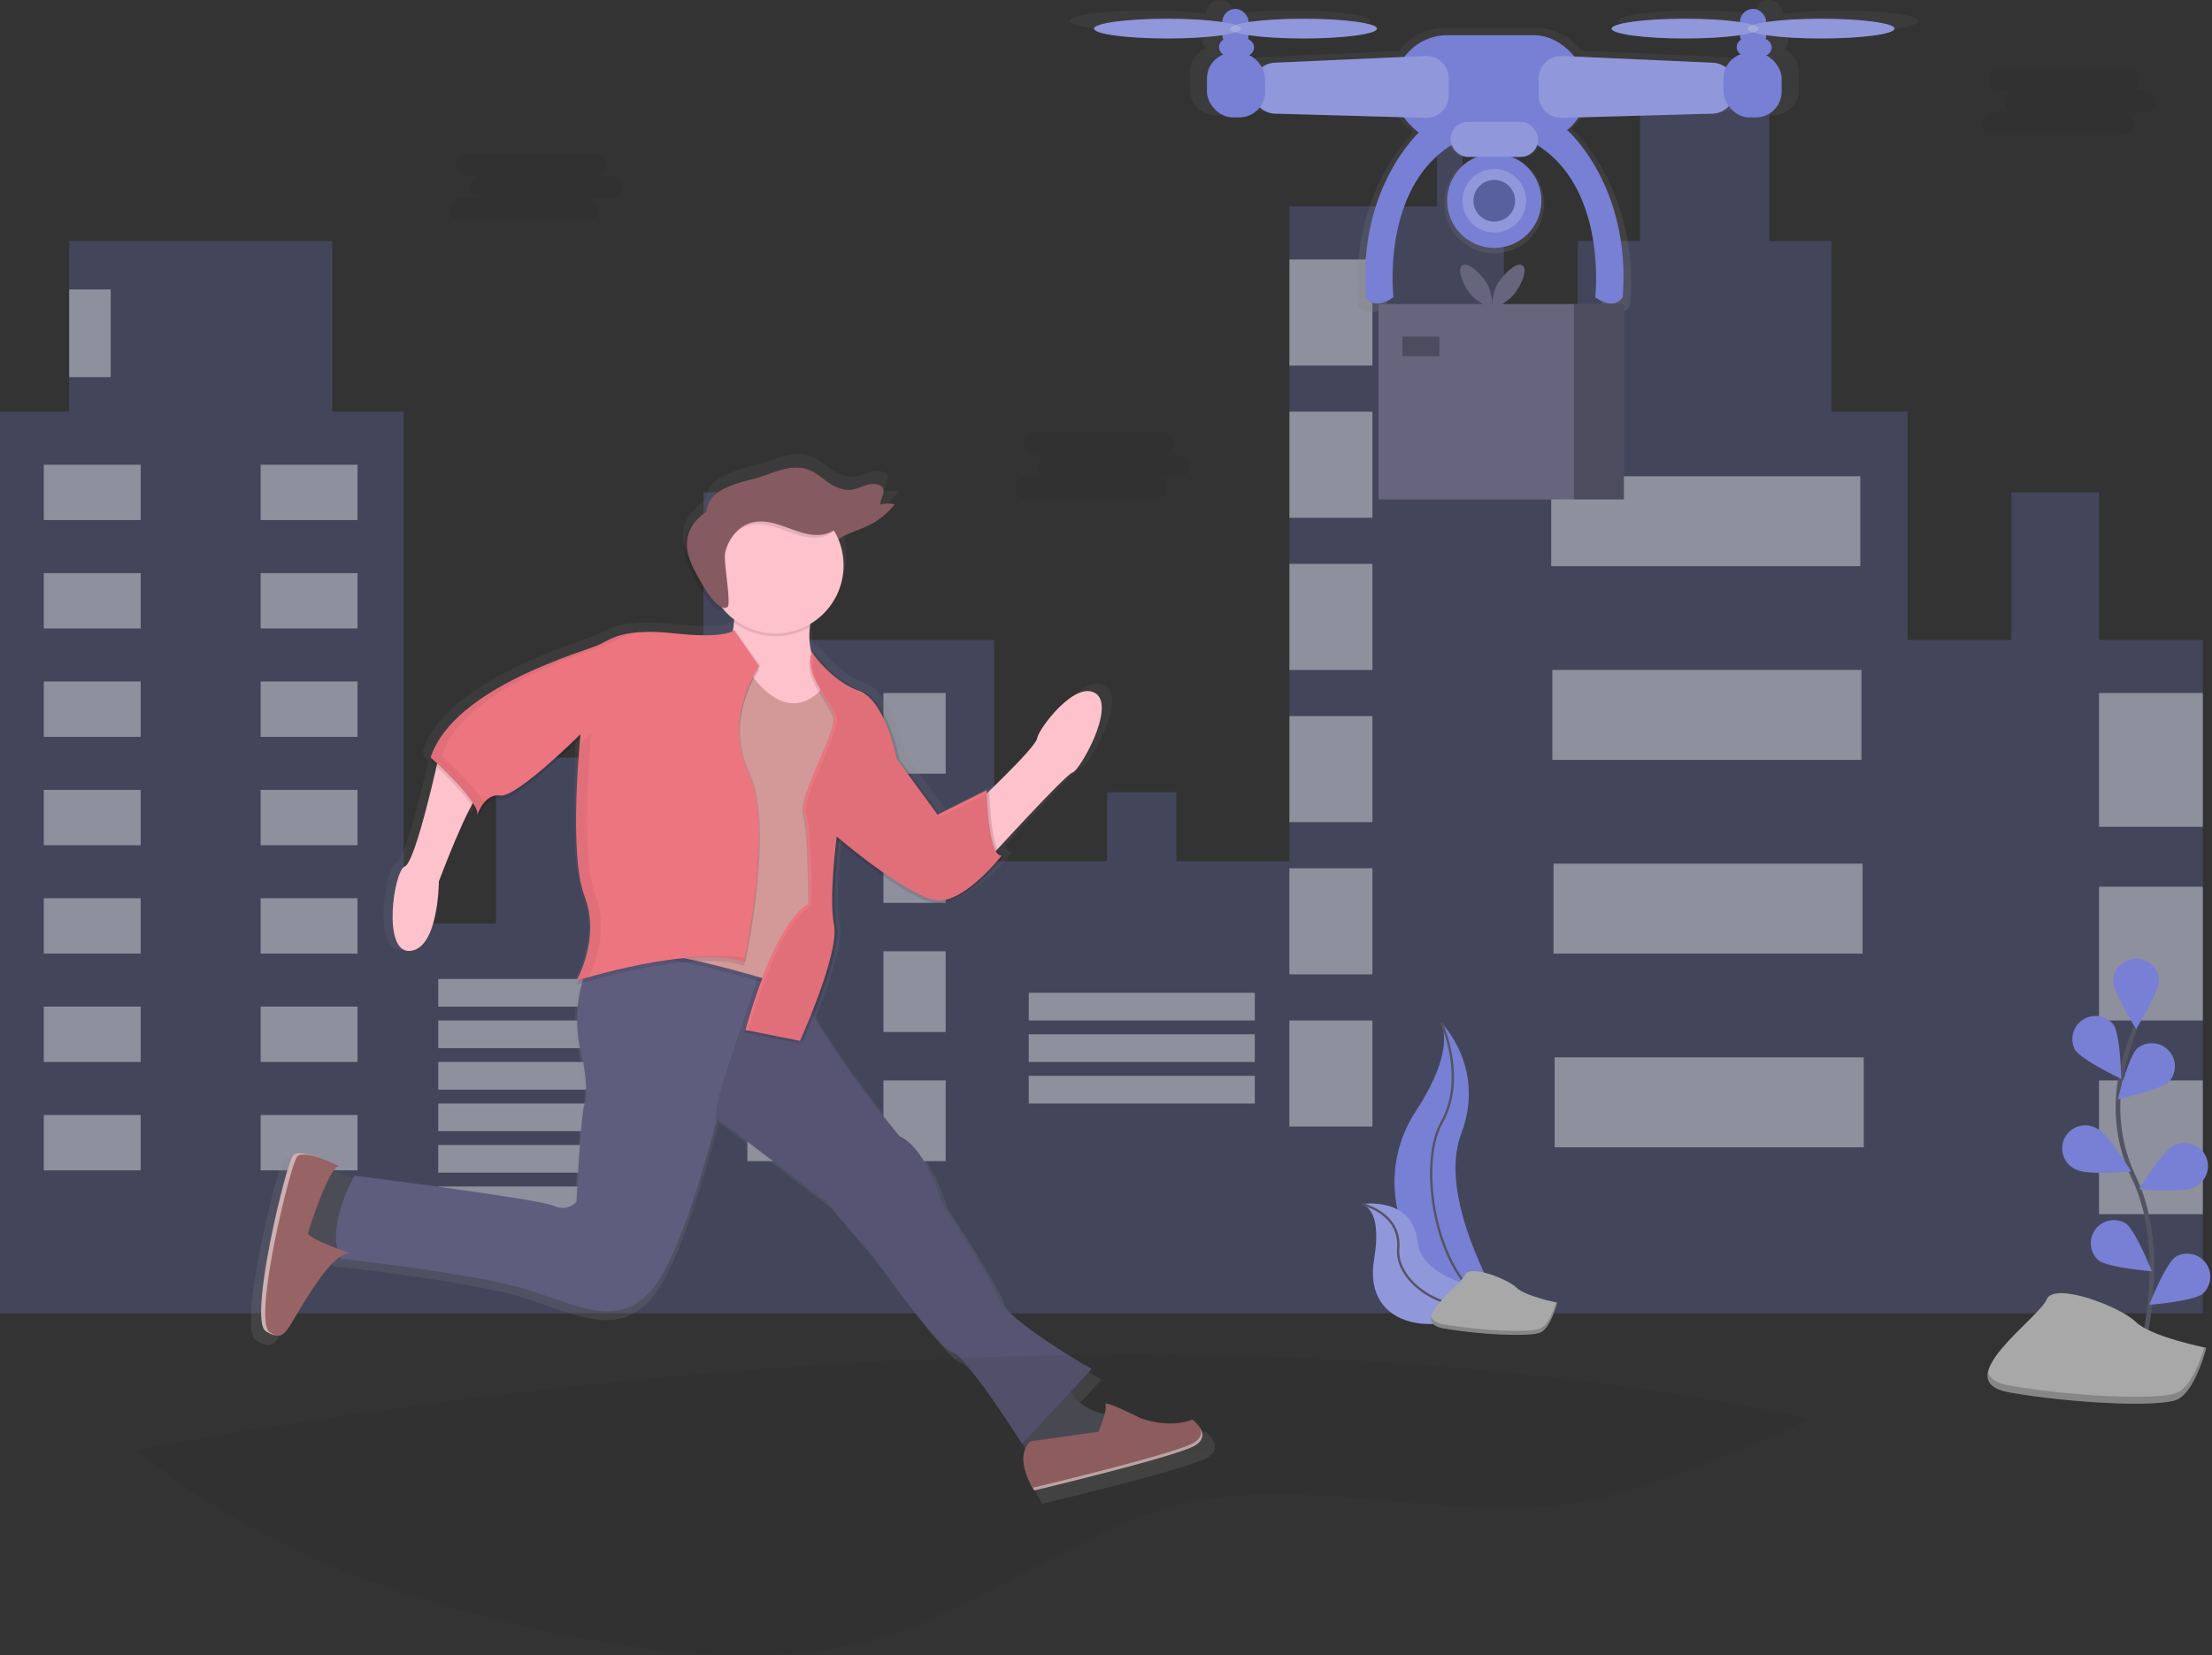 <svg id="26c346b9-da0c-4941-90c9-e7f7f9ba5ac3" data-name="Layer 1" xmlns="http://www.w3.org/2000/svg" xmlns:xlink="http://www.w3.org/1999/xlink" width="958.98" height="717.78" viewBox="0 0 958.98 717.78"><rect x="0" y="0" width="958.98" height="717.78" fill="#333333" stroke="none"/><defs><linearGradient id="4ef13be0-8e55-4463-b812-64152197208f" x1="768.34" y1="226.6" x2="768.34" y2="91.11" gradientUnits="userSpaceOnUse"><stop offset="0" stop-color="gray" stop-opacity="0.25"/><stop offset="0.54" stop-color="gray" stop-opacity="0.12"/><stop offset="1" stop-color="gray" stop-opacity="0.1"/></linearGradient><linearGradient id="5bed69c4-1e02-4930-aaf9-54950fab6759" x1="324.42" y1="444.93" x2="324.42" y2="444.59" xlink:href="#4ef13be0-8e55-4463-b812-64152197208f"/><linearGradient id="a88837d3-ccd3-4ab3-a7ec-270b2797a153" x1="437.75" y1="743.35" x2="437.75" y2="288.01" xlink:href="#4ef13be0-8e55-4463-b812-64152197208f"/></defs><title>drone_delivery</title><polygon points="910 277.53 910 213.53 872 213.53 872 277.53 827 277.53 827 178.53 794 178.53 794 104.53 767 104.53 767 28.53 711 28.53 711 104.53 684 104.53 684 178.53 652 178.53 652 89.53 634 89.53 634 44.53 623 44.53 623 89.53 559 89.53 559 373.53 510 373.53 510 343.53 480 343.53 480 373.53 431 373.53 431 277.53 343 277.53 343 213.53 305 213.53 305 277.53 303 277.53 303 400.53 263 400.53 263 328.53 215 328.53 215 400.53 175 400.53 175 178.53 144 178.53 144 104.53 30 104.53 30 178.53 0 178.53 0 569.53 175 569.53 303 569.53 431 569.53 559 569.53 652 569.53 827 569.53 955 569.53 955 277.53 910 277.53" fill="#7780d4" opacity="0.25"/><rect x="19" y="201.53" width="42" height="24" fill="#fff" opacity="0.4"/><rect x="233.51" y="292.64" width="42" height="24" transform="translate(388.51 518.17) rotate(-180)" fill="#fff" opacity="0.4"/><rect x="19" y="248.53" width="42" height="24" fill="#fff" opacity="0.4"/><rect x="233.51" y="339.64" width="42" height="24" transform="translate(388.51 612.17) rotate(-180)" fill="#fff" opacity="0.4"/><rect x="19" y="295.53" width="42" height="24" fill="#fff" opacity="0.4"/><rect x="233.51" y="386.64" width="42" height="24" transform="translate(388.51 706.17) rotate(-180)" fill="#fff" opacity="0.4"/><rect x="19" y="342.53" width="42" height="24" fill="#fff" opacity="0.4"/><rect x="233.51" y="433.64" width="42" height="24" transform="translate(388.51 800.17) rotate(-180)" fill="#fff" opacity="0.4"/><rect x="19" y="389.53" width="42" height="24" fill="#fff" opacity="0.4"/><rect x="233.51" y="480.64" width="42" height="24" transform="translate(388.51 894.17) rotate(-180)" fill="#fff" opacity="0.4"/><rect x="19" y="436.53" width="42" height="24" fill="#fff" opacity="0.4"/><rect x="233.51" y="527.64" width="42" height="24" transform="translate(388.51 988.17) rotate(-180)" fill="#fff" opacity="0.4"/><rect x="19" y="483.53" width="42" height="24" fill="#fff" opacity="0.4"/><rect x="233.51" y="574.64" width="42" height="24" transform="translate(388.51 1082.17) rotate(-180)" fill="#fff" opacity="0.4"/><rect x="190" y="424.53" width="98" height="12" fill="#fff" opacity="0.4"/><rect x="190" y="442.53" width="98" height="12" fill="#fff" opacity="0.4"/><rect x="190" y="460.53" width="98" height="12" fill="#fff" opacity="0.4"/><rect x="446" y="430.53" width="98" height="12" fill="#fff" opacity="0.4"/><rect x="446" y="448.53" width="98" height="12" fill="#fff" opacity="0.4"/><rect x="446" y="466.53" width="98" height="12" fill="#fff" opacity="0.4"/><rect x="190" y="478.53" width="98" height="12" fill="#fff" opacity="0.4"/><rect x="190" y="496.53" width="98" height="12" fill="#fff" opacity="0.4"/><rect x="190" y="514.53" width="98" height="12" fill="#fff" opacity="0.4"/><rect x="324" y="300.53" width="27" height="35" fill="#fff" opacity="0.4"/><rect x="503.51" y="391.64" width="27" height="35" transform="translate(913.51 727.17) rotate(-180)" fill="#fff" opacity="0.4"/><rect x="324" y="356.53" width="27" height="35" fill="#fff" opacity="0.4"/><rect x="503.51" y="447.64" width="27" height="35" transform="translate(913.51 839.17) rotate(-180)" fill="#fff" opacity="0.4"/><rect x="324" y="412.53" width="27" height="35" fill="#fff" opacity="0.4"/><rect x="503.51" y="503.64" width="27" height="35" transform="translate(913.51 951.17) rotate(-180)" fill="#fff" opacity="0.4"/><rect x="324" y="468.53" width="27" height="35" fill="#fff" opacity="0.4"/><rect x="503.51" y="559.64" width="27" height="35" transform="translate(913.51 1063.17) rotate(-180)" fill="#fff" opacity="0.4"/><rect x="559" y="112.53" width="36" height="46" fill="#fff" opacity="0.4"/><rect x="559" y="178.53" width="36" height="46" fill="#fff" opacity="0.4"/><rect x="559" y="244.53" width="36" height="46" fill="#fff" opacity="0.4"/><rect x="559" y="310.53" width="36" height="46" fill="#fff" opacity="0.4"/><rect x="559" y="376.53" width="36" height="46" fill="#fff" opacity="0.4"/><rect x="559" y="442.53" width="36" height="46" fill="#fff" opacity="0.4"/><rect x="672.5" y="206.53" width="134" height="39" fill="#fff" opacity="0.4"/><rect x="673" y="290.53" width="134" height="39" fill="#fff" opacity="0.4"/><rect x="673.5" y="374.53" width="134" height="39" fill="#fff" opacity="0.4"/><rect x="674" y="458.53" width="134" height="39" fill="#fff" opacity="0.4"/><rect x="30" y="125.53" width="18" height="38" fill="#fff" opacity="0.4"/><rect x="910" y="300.53" width="45" height="58" fill="#fff" opacity="0.4"/><rect x="910" y="384.53" width="45" height="58" fill="#fff" opacity="0.4"/><rect x="910" y="468.53" width="45" height="58" fill="#fff" opacity="0.4"/><path d="M385.19,167.32h-6.88a4.82,4.82,0,1,0,0-9.63H322.58a4.82,4.82,0,0,0,0,9.63h6.88a4.82,4.82,0,1,0,0,9.63h-9.63a4.82,4.82,0,0,0,0,9.63h55.73a4.82,4.82,0,0,0,0-9.63h9.63a4.82,4.82,0,1,0,0-9.63Z" transform="translate(-120.51 -91.11)" fill="#252223" opacity="0.1"/><path d="M631.19,288.32h-6.88a4.82,4.82,0,1,0,0-9.63H568.58a4.82,4.82,0,0,0,0,9.63h6.88a4.82,4.82,0,1,0,0,9.63h-9.63a4.82,4.82,0,1,0,0,9.63h55.73a4.82,4.82,0,1,0,0-9.63h9.63a4.82,4.82,0,1,0,0-9.63Z" transform="translate(-120.51 -91.11)" fill="#252223" opacity="0.1"/><path d="M1050.19,130.32h-6.88a4.82,4.82,0,1,0,0-9.63H987.58a4.82,4.82,0,0,0,0,9.63h6.88a4.82,4.82,0,1,0,0,9.63h-9.63a4.82,4.82,0,1,0,0,9.63h55.73a4.82,4.82,0,1,0,0-9.63h9.63a4.82,4.82,0,1,0,0-9.63Z" transform="translate(-120.51 -91.11)" fill="#252223" opacity="0.1"/><path d="M918.56,95.65a181.12,181.12,0,0,0-25.21,1.52h0a6,6,0,0,0-12.1,0h0a181.12,181.12,0,0,0-25.21-1.52c-18.65,0-33.78,2-33.78,4.54s15.12,4.54,33.78,4.54a181.12,181.12,0,0,0,25.21-1.52h0a6,6,0,0,0,.39,2.13,4,4,0,0,0-.4,6.53,11.17,11.17,0,0,0-6.63,6.1,10.33,10.33,0,0,0-5.8-2.11L806,113.06a24.54,24.54,0,0,0-19.67-9.85H746.79a24.54,24.54,0,0,0-19.78,10l-59.66,2.67a10.33,10.33,0,0,0-5.43,1.83,11.17,11.17,0,0,0-5.81-5.58,4,4,0,0,0-.95-7.19,6,6,0,0,0,.25-1.73h0a181.11,181.11,0,0,0,25.21,1.52c18.65,0,33.78-2,33.78-4.54s-15.12-4.54-33.78-4.54a181.12,181.12,0,0,0-25.21,1.52h0a6,6,0,0,0-6-6h0a6,6,0,0,0-6,6h0a181.12,181.12,0,0,0-25.21-1.52c-18.65,0-33.78,2-33.78,4.54s15.12,4.54,33.78,4.54a181.12,181.12,0,0,0,25.21-1.52h0a6,6,0,0,0,.39,2.13,4,4,0,0,0-.24,6.66,11.14,11.14,0,0,0-7.21,10.41v7.46A11.14,11.14,0,0,0,647.4,141h4.43a11.11,11.11,0,0,0,8.93-4.5,10.33,10.33,0,0,0,6.76,2.77l58.5,1.64a24.7,24.7,0,0,0,7.25,7.39c-5.6,5.69-27.44,30.92-23.92,75.38,0,0,3.53,6.55,12.6,0,0,0-5.8-49.54,26.67-69.94a8.06,8.06,0,0,0,7.61,5.41h4.15a21.68,21.68,0,1,0,15.91,0h4.15a8.06,8.06,0,0,0,7.61-5.41c32.47,20.4,26.67,69.94,26.67,69.94,9.07,6.55,12.6,0,12.6,0,4-50.92-25.21-76.62-25.21-76.62h-.53a24.7,24.7,0,0,0,5.48-6.06l61.58-1.72a10.34,10.34,0,0,0,7.05-3,11.12,11.12,0,0,0,9.14,4.78h4.43a11.14,11.14,0,0,0,11.14-11.14v-7.46a11.14,11.14,0,0,0-6.6-10.17,4,4,0,0,0-.72-7.31,6,6,0,0,0,.25-1.73h0a181.11,181.11,0,0,0,25.21,1.52c18.65,0,33.78-2,33.78-4.54S937.22,95.65,918.56,95.65Z" transform="translate(-120.51 -91.11)" fill="url(#4ef13be0-8e55-4463-b812-64152197208f)"/><circle cx="647.83" cy="87.06" r="20.44" fill="#7780d4"/><circle cx="647.83" cy="87.06" r="13.79" fill="#7780d4"/><circle cx="647.83" cy="87.06" r="13.79" fill="#f5f5f5" opacity="0.2"/><circle cx="647.83" cy="87.06" r="9.03" fill="#7780d4"/><circle cx="647.83" cy="87.06" r="9.03" opacity="0.25"/><path d="M736.48,147.74S708.91,172,712.71,220c0,0,3.33,6.18,11.89,0,0,0-7.13-60.86,40.41-72.27Z" transform="translate(-120.51 -91.11)" fill="#7780d4"/><path d="M800.19,147.74S827.77,172,824,220c0,0-3.33,6.18-11.89,0,0,0,7.13-60.86-40.41-72.27Z" transform="translate(-120.51 -91.11)" fill="#7780d4"/><rect x="604.32" y="15.26" width="83.68" height="46.36" rx="23.18" ry="23.18" fill="#7780d4"/><path d="M738.54,142.22l-65.29-1.83a9.79,9.79,0,0,1-9.52-9.79V128.1a9.79,9.79,0,0,1,9.35-9.78l65.29-2.93a9.79,9.79,0,0,1,10.23,9.78v7.27A9.79,9.79,0,0,1,738.54,142.22Z" transform="translate(-120.51 -91.11)" fill="#7780d4"/><path d="M797.66,142.22l65.29-1.83a9.79,9.79,0,0,0,9.52-9.79V128.1a9.79,9.79,0,0,0-9.35-9.78l-65.29-2.93a9.79,9.79,0,0,0-10.23,9.78v7.27A9.79,9.79,0,0,0,797.66,142.22Z" transform="translate(-120.51 -91.11)" fill="#7780d4"/><path d="M738.54,142.22l-65.29-1.83a9.79,9.79,0,0,1-9.52-9.79V128.1a9.79,9.79,0,0,1,9.35-9.78l65.29-2.93a9.79,9.79,0,0,1,10.23,9.78v7.27A9.79,9.79,0,0,1,738.54,142.22Z" transform="translate(-120.51 -91.11)" fill="#f5f5f5" opacity="0.2"/><path d="M797.66,142.22l65.29-1.83a9.79,9.79,0,0,0,9.52-9.79V128.1a9.79,9.79,0,0,0-9.35-9.78l-65.29-2.93a9.79,9.79,0,0,0-10.23,9.78v7.27A9.79,9.79,0,0,0,797.66,142.22Z" transform="translate(-120.51 -91.11)" fill="#f5f5f5" opacity="0.2"/><rect x="523.26" y="22.87" width="25.2" height="28.05" rx="11.17" ry="11.17" fill="#7780d4"/><rect x="747.2" y="22.87" width="25.2" height="28.05" rx="11.17" ry="11.17" fill="#7780d4"/><rect x="528.49" y="16.69" width="15.21" height="7.61" rx="3.8" ry="3.8" fill="#7780d4"/><rect x="529.92" y="3.85" width="11.41" height="17.12" rx="5.71" ry="5.71" fill="#7780d4"/><ellipse cx="506.14" cy="12.41" rx="31.86" ry="4.28" fill="#7780d4"/><ellipse cx="565.1" cy="12.41" rx="31.86" ry="4.28" fill="#7780d4"/><rect x="752.9" y="16.69" width="15.21" height="7.61" rx="3.8" ry="3.8" fill="#7780d4"/><rect x="754.33" y="3.85" width="11.41" height="17.12" rx="5.71" ry="5.71" fill="#7780d4"/><ellipse cx="730.56" cy="12.41" rx="31.86" ry="4.28" fill="#7780d4"/><ellipse cx="789.51" cy="12.41" rx="31.86" ry="4.28" fill="#7780d4"/><ellipse cx="506.14" cy="12.41" rx="31.86" ry="4.28" fill="#f5f5f5" opacity="0.2"/><ellipse cx="565.1" cy="12.41" rx="31.86" ry="4.28" fill="#f5f5f5" opacity="0.2"/><ellipse cx="730.56" cy="12.41" rx="31.86" ry="4.28" fill="#f5f5f5" opacity="0.2"/><ellipse cx="789.51" cy="12.41" rx="31.86" ry="4.28" fill="#f5f5f5" opacity="0.2"/><rect x="628.81" y="52.82" width="38.04" height="15.21" rx="7.61" ry="7.61" fill="#7780d4"/><rect x="628.81" y="52.82" width="38.04" height="15.21" rx="7.61" ry="7.61" fill="#f5f5f5" opacity="0.2"/><polygon points="682.36 131.85 597.65 131.85 597.65 216.56 682.36 216.56 704 216.56 704 131.85 682.36 131.85" fill="#67647e"/><rect x="682.36" y="131.85" width="21.65" height="84.71" opacity="0.25"/><rect x="608" y="145.97" width="16" height="8.47" opacity="0.25"/><path d="M764.45,213c3.6,5.1,3,11.67,3,11.67s-6.38-1.69-10-6.79-5-10.32-3-11.67S760.85,207.89,764.45,213Z" transform="translate(-120.51 -91.11)" fill="#67647e"/><path d="M770.54,213c-3.6,5.1-3,11.67-3,11.67s6.38-1.69,10-6.79,5-10.32,3-11.67S774.14,207.89,770.54,213Z" transform="translate(-120.51 -91.11)" fill="#67647e"/><path d="M324.48,444.59l-.11.34A2,2,0,0,0,324.48,444.59Z" transform="translate(-120.51 -91.11)" fill="url(#5bed69c4-1e02-4930-aaf9-54950fab6759)"/><path d="M646.39,721.2c.07-.1.14-.19.19-.29l.11-.21c.05-.1.11-.19.15-.29l.08-.21c0-.1.08-.2.11-.3s0-.13.05-.2.05-.2.07-.31,0-.12,0-.19,0-.21,0-.32,0-.11,0-.17,0-.22,0-.33,0-.1,0-.15,0-.23,0-.34l0-.13c0-.12,0-.24-.08-.36l0-.11c0-.13-.08-.25-.12-.38l0-.08q-.07-.2-.16-.39l0-.06q-.09-.21-.2-.41l0,0-.24-.43h0a14.8,14.8,0,0,0-3.43-3.72c-10.31,4.25-23-.61-23-.61s-17-8.49-15.77-6.07c.41.82.2,2.45-.26,4.27-8.14-1.71-12.63-6.08-15.07-10l9.27-10s-37.61-21.23-41.85-32.15-24.87-41.85-24.87-41.85-6.67-24.26-18.8-29.72c0,0-24.19-28.9-38.32-53.68,5-12.49,12-32,10.42-40.33-2-10.38.07-30,.9-36.94,6.71,5.6,34,27.77,44.59,27.24,3.81-.19,7.91-2.23,11.76-4.95,9.16-5.8,17.36-16.28,17.36-16.28-1.24.12-2.25-1-3.07-2.9,10.13-11,31.11-33.64,33.4-34.1,3-.61,19.41-29.11,10.31-35.18s-25.47,15.77-26.08,20c-.41,2.88-13.1,15.52-21.22,23.36,0-.2,0-.31,0-.31l-1.2.6c0-.38,0-.6,0-.6l-20.95,10.47-17.87-24.42s-4.85-26.08-17-30.33S474.48,370,474.48,370a12.49,12.49,0,0,0-.27,1.29c-.61-.81-.94-1.29-.94-1.29s0,.11-.08.29a31.91,31.91,0,0,1-.69-11.42l.17-.1c.07-.47.15-.92.23-1.35a30.35,30.35,0,0,0,12.29-37.59c3.09-2.16,7.57-3.5,11.38-5.14a33.38,33.38,0,0,0,13.69-10.35,12.07,12.07,0,0,0-6.34.13c-.26-2.81,3-6,.46-8.14-1.56-1.33-4.47-1.21-6.69-.55s-4.25,1.74-6.61,2c-4.11.5-8-1.49-10.93-3.64s-5.69-4.67-9.61-5.69c-7.79-2-15.51,2.61-23.33,4.57-12.56,3.14-20,6.5-20.61,14.5a26,26,0,0,0-4.44,3.77,16.55,16.55,0,0,0-5.32,9c-1.06,5.44,1.14,11,3.8,15.84,1.51,2.77,8.77,17.12,13.7,15.23a30.5,30.5,0,0,0,4.54,4.25c-.16,1.65-.39,3.32-.65,5a11.28,11.28,0,0,1-3.57,1.23,42.93,42.93,0,0,1-8.23.72,120.44,120.44,0,0,1-12.91-.79,109,109,0,0,0-12.55-.72,61.25,61.25,0,0,0-6.26.3l-.32,0-1.24.15-.19,0-1.35.22-.15,0-1.1.22-.25.05-1.12.27h0l-1.1.31-.18.05-.86.27-.19.06c-.65.22-1.26.46-1.84.7l-.18.08-.72.31-.13.06-.81.38-.07,0-.7.35-.17.09-.68.35,0,0-.86.45-.52.27-.24.13-.71.36c-6.07,3-64.9,18.8-75.21,50.34l.21.19,0,0,.23.21c-.17.46-.34.92-.49,1.38,0,0,1,.9,2.56,2.36-2.77,12.06-10.19,42.88-14.09,44.34-4.85,1.82-10.31,38.82,2.43,37.61s12.74-30.93,12.74-30.93,8.4-22.52,14.59-33.95a15.94,15.94,0,0,1,2.43,4.71l0,.13,0-.12a3.41,3.41,0,0,1,.07,1.6c.6-1.76,3.71-9.84,10.2-8.76,6.93,1.16,33.11-24.63,35.59-27.1-.06.67-.14,1.51-.22,2.48h0v0c0,.57-.1,1.18-.15,1.84l0,.21,0,.5,0,.33,0,.51,0,.36,0,.51,0,.46-.05.75,0,.61,0,.43,0,.61,0,.41,0,.64,0,.43,0,.7,0,.4-.07,1.1v.15l-.06,1,0,.35,0,.84,0,.4,0,.86,0,.36-.05,1v.2q0,.65-.06,1.31v.08q0,.6-.05,1.2v.35l0,1,0,.4q0,.5,0,1v.34q0,1.37-.09,2.77v.2q0,.59,0,1.18v.36q0,.53,0,1.06v.37q0,.58,0,1.17v.23q0,1.43,0,2.88c0,.1,0,.2,0,.31q0,.56,0,1.12,0,.19,0,.39,0,.53,0,1.07c0,.1,0,.2,0,.3,0,13.23.81,26.7,3.78,34.38a37.78,37.78,0,0,1,2.48,12.92,52.73,52.73,0,0,1-6.12,22.87h0l.71-.22-.13.23.39-.12c-.6,1.25-1,1.94-1,1.94s.88-.28,2.45-.74c-2.24,7.9-3.73,20.06.58,35.32,0,0,2.43,13.34.61,18.2s-3.64,43.67-3.64,43.67-3.64,4.85-10.31,1.82-88.55-13.34-88.55-13.34-.19.33-.51.92c-2.52-.79-6.15-2-8.8-3.11,1-1.38,1.89-2.17,2.64-2.06,0,0-4.37-2.11-9.13-3.78h0l-.87-.3h0l-.85-.28-.06,0-.81-.25-.09,0-.74-.21-.15,0-.7-.18-.18,0-.67-.15-.19,0-.6-.12-.23,0-.54-.09-.26,0-.49-.06-.27,0-.46,0h-.93l-.37,0-.24,0-.33.07-.22,0-.28.1-.2.07a2.36,2.36,0,0,0-.26.15l-.15.09a1.88,1.88,0,0,0-.33.31c-3,3.64-20,73.39-12.13,78.24l.68.41.28.16.36.2.35.18.25.13.38.18.19.09.39.17.14.06.4.15.09,0,.41.13h.05c4.4,1.19,5.86-2.88,11.19-11.6,5.22-8.54,11.93-19.31,17.79-23.3.13.29.26.58.4.86,0,0,61.26,6.67,83.7,14s40,17,54.59,0c13.06-15.23,26.11-64.62,28.66-74.63h0v0l.38-1.5h0l0-.13v-.13l48.52,37,21.23,24.87s29.72,41.85,35.18,42.46S567,722.73,567,722.73l.92-1c.22,1.11.39,2.13.52,3-2,4.81-.15,10.61,1.67,14.43h0l.08.16.21.42.11.22.2.39.1.19.21.4.11.19.16.29.08.15.21.36.09.15.13.21.07.12.16.26.06.1.1.15,0,.07.1.16,0,0,.06.08v0l0,0s63.69-15.16,71.57-20c.25-.15.48-.31.7-.47l.2-.16.4-.32.2-.19.31-.29.18-.21.24-.28Z" transform="translate(-120.51 -91.11)" fill="url(#a88837d3-ccd3-4ab3-a7ec-270b2797a153)"/><path d="M276.5,602.74s-14.18-4.14-14.77-5.91-12.41,32.49-12.41,32.49l11.82,8.27s12.41-7.09,18.91-5.91S276.5,602.74,276.5,602.74Z" transform="translate(-120.51 -91.11)" fill="#4c4c56"/><path d="M581.94,687.22s1.77,16,21.27,17.72-13,16-13,16l-24.81,1.77s-.59-10-4.73-17.72S581.94,687.22,581.94,687.22Z" transform="translate(-120.51 -91.11)" fill="#4c4c56"/><path d="M376.94,507.62s-11.22,17.13-3.54,44.31c0,0,2.36,13,.59,17.72s-3.54,42.54-3.54,42.54-3.54,4.73-10,1.77-86.25-13-86.25-13-13,22.45-5.91,36c0,0,59.67,6.5,81.53,13.59s39,16.54,53.17,0,28.36-74.44,28.36-74.44l47.26,36,20.68,24.22s28.95,40.76,34.27,41.35,30.13,39.58,30.13,39.58l30.13-32.49S557.13,664.18,553,653.54s-24.22-40.76-24.22-40.76-6.5-23.63-18.31-28.95c0,0-42.54-50.81-46.67-74.44S392.89,497,392.89,497Z" transform="translate(-120.51 -91.11)" fill="#5f5d7e"/><path d="M596.71,712s4.14-9.45,3-11.82S615,706.12,615,706.12s12.41,4.73,22.45.59c0,0,8.86,6.5,1.18,11.22s-69.71,19.5-69.71,19.5-9.45-13.59-1.77-21.27Z" transform="translate(-120.51 -91.11)" fill="#986365"/><path d="M553,653.54c-4.14-10.63-24.22-40.76-24.22-40.76s-6.5-23.63-18.31-28.95c0,0-42.54-50.81-46.67-74.44-.85-4.87-4.37-8.26-9.41-10.57l-8.24,24.75-11.25,33.8c-2.17,6.52-4.23,13.79-4,20.53.29-1.12.44-1.74.44-1.74l47.26,36,20.68,24.22s28.95,40.76,34.27,41.35,30.13,39.58,30.13,39.58l30.13-32.49S557.13,664.18,553,653.54Z" transform="translate(-120.51 -91.11)" opacity="0.1"/><path d="M473.23,355.79s-5,12.7,1.48,24.52-2.66,32.79-8.57,34-29.54-14.18-31.31-24.22,7.68-30.72,3-44.31Z" transform="translate(-120.51 -91.11)" fill="#fdc2cc"/><path d="M441.33,377.65s18.31,37.22,38.4,10.63c0,0,20.09,40.76,13.59,47.26A136.22,136.22,0,0,1,478.55,448l-10.63,74.44s-60.26-20.68-85.66-17.13l39-93.34Z" transform="translate(-120.51 -91.11)" opacity="0.1"/><path d="M441.33,375.88s18.31,37.22,38.4,10.63c0,0,20.09,40.76,13.59,47.26a136.22,136.22,0,0,1-14.77,12.41l-10.63,74.44s-60.26-20.68-85.66-17.13l39-93.34Z" transform="translate(-120.51 -91.11)" fill="#d39999"/><path d="M310.77,419s-10,46.08-14.77,47.85-10,37.81,2.36,36.63,12.41-30.13,12.41-30.13,13-34.86,18.31-39S310.77,419,310.77,419Z" transform="translate(-120.51 -91.11)" fill="#fdc2cc"/><path d="M542.95,440.27s26.59-24.81,27.18-28.95,16.54-25.4,25.4-19.5-7.09,33.67-10,34.27-37.81,39-37.81,39Z" transform="translate(-120.51 -91.11)" fill="#fdc2cc"/><path d="M438.67,366.13s-3.25,3.84-25.11,1.48-27.18,1.77-33.08,4.73-63.21,18.31-73.26,49c0,0,22.45,20.09,20.09,25.4,0,0,3-10,10-8.86s34.86-26.59,34.86-26.59-5.32,52,1.77,70.3-3.54,36.63-3.54,36.63,50.22-16,72.67-8.27c0,0,13-58.49,1.77-82.12s4.73-46.08,4.73-46.08Z" transform="translate(-120.51 -91.11)" opacity="0.1"/><path d="M439.26,364.36s-3.25,3.84-25.11,1.48-27.18,1.77-33.08,4.73-63.21,18.31-73.26,49c0,0,22.45,20.09,20.09,25.4,0,0,3-10,10-8.86s34.86-26.59,34.86-26.59-5.32,52,1.77,70.3S371,516.48,371,516.48s50.22-16,72.67-8.27c0,0,13-58.49,1.77-82.12S450.19,380,450.19,380Z" transform="translate(-120.51 -91.11)" opacity="0.1"/><path d="M438.67,364.36s-3.25,3.84-25.11,1.48-27.18,1.77-33.08,4.73-63.21,18.31-73.26,49c0,0,22.45,20.09,20.09,25.4,0,0,3-10,10-8.86s34.86-26.59,34.86-26.59-5.32,52,1.77,70.3-3.54,36.63-3.54,36.63,50.22-16,72.67-8.27c0,0,13-58.49,1.77-82.12S449.6,380,449.6,380Z" transform="translate(-120.51 -91.11)" fill="#ec7580"/><path d="M471.76,375s8.57,12.7,20.38,16.84,16.54,29.54,16.54,29.54l17.72,24.22L547.67,435s.59,28.95,6.5,28.36c0,0-14.77,18.91-26.59,19.5S482.69,455,482.69,455s-3.54,26-1.18,38.4-14.77,50.22-14.77,50.22l-23.63-4.73s12.41-47.26,27.77-54.94c0,0,0-31.9-2.36-39.58s15.36-36.63,13-42.54c-1.33-3.31-6.53-10.4-9.16-16.84A16.85,16.85,0,0,1,471.76,375Z" transform="translate(-120.51 -91.11)" opacity="0.1"/><path d="M473.53,373.81s8.57,12.7,20.38,16.84,16.54,29.54,16.54,29.54l17.72,24.22,21.27-10.63s.59,28.95,6.5,28.36c0,0-14.77,18.91-26.59,19.5s-44.9-27.77-44.9-27.77-3.54,26-1.18,38.4-14.77,50.22-14.77,50.22l-23.63-4.73s12.41-47.26,27.77-54.94c0,0,0-31.9-2.36-39.58s15.36-36.63,13-42.54c-1.33-3.31-6.53-10.4-9.16-16.84A16.85,16.85,0,0,1,473.53,373.81Z" transform="translate(-120.51 -91.11)" opacity="0.1"/><path d="M472.35,373.81s8.57,12.7,20.38,16.84,16.54,29.54,16.54,29.54L527,444.41l21.27-10.63s.59,28.95,6.5,28.36c0,0-14.77,18.91-26.59,19.5s-44.9-27.77-44.9-27.77-3.54,26-1.18,38.4-14.77,50.22-14.77,50.22l-23.63-4.73s12.41-47.26,27.77-54.94c0,0,0-31.9-2.36-39.58s15.36-36.63,13-42.54c-1.33-3.31-6.53-10.4-9.16-16.84A16.85,16.85,0,0,1,472.35,373.81Z" transform="translate(-120.51 -91.11)" fill="#ec7580"/><path d="M473.35,374.81s8.57,12.7,20.38,16.84,16.54,29.54,16.54,29.54L528,445.41l21.27-10.63s.59,28.95,6.5,28.36c0,0-14.77,18.91-26.59,19.5s-44.9-27.77-44.9-27.77-3.54,26-1.18,38.4-14.77,50.22-14.77,50.22l-23.63-4.73s12.41-47.26,27.77-54.94c0,0,0-31.9-2.36-39.58s15.36-36.63,13-42.54c-1.33-3.31-6.53-10.4-9.16-16.84A16.85,16.85,0,0,1,473.35,374.81Z" transform="translate(-120.51 -91.11)" opacity="0.05"/><path d="M267.64,596.83s-17.13-8.27-20.09-4.73-19.5,71.48-11.82,76.21,8.27,1.18,14.77-9.45,15.36-24.81,21.86-24.22c0,0-18.91-6.5-18.31-8.86S263.51,596.24,267.64,596.83Z" transform="translate(-120.51 -91.11)" fill="#986365"/><path d="M438.86,361a29.53,29.53,0,0,0,32.92,1.85,29.93,29.93,0,0,1,1.46-5.9l-35.45-10C439.25,351.12,439.35,356,438.86,361Z" transform="translate(-120.51 -91.11)" opacity="0.1"/><path d="M460.78,337.89c7.2.62,16-.73,18.65-5.63.77-1.41.93-3,1.71-4.37,2.26-4.06,8.72-5.72,13.91-8a32.51,32.51,0,0,0,13.33-10.08,11.76,11.76,0,0,0-6.18.13c-.25-2.73,2.9-5.85.45-7.93-1.52-1.29-4.35-1.17-6.52-.53s-4.13,1.69-6.44,2c-4,.49-7.79-1.45-10.65-3.55s-5.54-4.55-9.36-5.54c-7.58-2-15.11,2.55-22.72,4.45-15.61,3.91-23.18,8.15-18.94,21.72C431.16,330.61,447.68,336.76,460.78,337.89Z" transform="translate(-120.51 -91.11)" fill="#865a61"/><circle cx="336.18" cy="245.18" r="29.54" fill="#fdc2cc"/><path d="M433.73,331.79c1.43-5.8,5.56-11.21,11.31-12.82,4.89-1.37,10.09.12,14.87,1.85s9.65,3.75,14.72,3.45,10.39-3.8,10.77-8.86a4.24,4.24,0,0,0-.37-2.29,5.63,5.63,0,0,0-2.11-2c-7.43-4.74-15.88-8.47-24.69-8.33-7.25.12-14.18,2.84-20.92,5.52-8.5,3.38-18.17,8.11-19.92,17.09-1,5.3,1.11,10.69,3.7,15.43,1.5,2.74,8.76,17.12,13.56,14.75C436.59,354.66,432.81,335.51,433.73,331.79Z" transform="translate(-120.51 -91.11)" opacity="0.1"/><path d="M434.91,330.61c1.43-5.8,5.56-11.21,11.31-12.82,4.89-1.37,10.09.12,14.87,1.85s9.65,3.75,14.72,3.45,10.39-3.8,10.77-8.86a4.24,4.24,0,0,0-.37-2.29,5.63,5.63,0,0,0-2.11-2c-7.43-4.74-15.88-8.47-24.69-8.33-7.25.12-14.18,2.84-20.92,5.52-8.5,3.38-18.17,8.11-19.92,17.09-1,5.3,1.11,10.69,3.7,15.43,1.5,2.74,8.76,17.12,13.56,14.75C437.77,353.48,434,334.33,434.91,330.61Z" transform="translate(-120.51 -91.11)" fill="#865a61"/><path d="M237.51,668.91c-7.68-4.73,8.86-72.67,11.82-76.21,1.29-1.55,5.31-.84,9.42.46-4.66-1.63-9.71-2.83-11.19-1-3,3.54-19.5,71.48-11.82,76.21a13.93,13.93,0,0,0,4.28,1.95A21.65,21.65,0,0,1,237.51,668.91Z" transform="translate(-120.51 -91.11)" fill="#fff" opacity="0.5"/><path d="M640.81,710.34c.8,2,.56,4.39-2.75,6.42-7.68,4.73-69.71,19.5-69.71,19.5a29.62,29.62,0,0,1-1.69-2.87,31.57,31.57,0,0,0,2.28,4.05s62-14.77,69.71-19.5C642.62,715.5,642.17,712.58,640.81,710.34Z" transform="translate(-120.51 -91.11)" fill="#fff" opacity="0.5"/><g opacity="0.05"><path d="M330.47,439.08C325.56,431.18,312,419,312,419c10-30.72,67.35-46.08,73.26-49,3.26-1.63,6.34-3.62,12.12-4.68-9,.66-12.79,3.24-16.84,5.27-5.91,3-63.21,18.31-73.26,49,0,0,21.58,19.31,20.19,25.07A18.49,18.49,0,0,1,330.47,439.08Z" transform="translate(-120.51 -91.11)"/><path d="M327.42,444.67l-.11.33A1.91,1.91,0,0,0,327.42,444.67Z" transform="translate(-120.51 -91.11)"/><path d="M439.35,365.33l-.68-1s-.75.88-3.93,1.54A34.47,34.47,0,0,0,439.35,365.33Z" transform="translate(-120.51 -91.11)"/><path d="M338,436.17a7.88,7.88,0,0,0,2.58-.7A6.42,6.42,0,0,0,338,436.17Z" transform="translate(-120.51 -91.11)"/><path d="M414.86,506.88c10.57-1.16,20.89-1.18,28.24,1.33,0,0,.14-.62.37-1.73C435.41,504.91,425.06,505.46,414.86,506.88Z" transform="translate(-120.51 -91.11)"/><path d="M375.68,514.93c2-4,9.17-19.82,3-35.67-7.09-18.31-1.77-70.3-1.77-70.3s-2,2-5.12,5c-1.09,12.89-3.67,50.84,2.17,65.93,7.09,18.31-3.54,36.63-3.54,36.63S372.39,515.86,375.68,514.93Z" transform="translate(-120.51 -91.11)"/></g><path d="M905.08,706.34c-7.12,3.67-14.58,6.84-21.94,10-27.19,11.48-54.79,23.06-84,27-54.82,7.39-111.44-12.62-165.33-.17-45.15,10.42-82.49,42.35-126.6,56.57-20.51,6.61-41.85,9.2-63.38,9.2H441q-4-.05-7.94-.2c-21.83-.82-43.75-4.05-65.15-8.18-67.57-13-136.34-36.83-188-80.7C330.34,692.33,640.19,650.15,905.08,706.34Z" transform="translate(-120.51 -91.11)" fill="#252223" opacity="0.1"/><path d="M745.48,534.72s19.42,19.42,8.46,48.24,18.8,76.75,18.8,76.75l-.91-.15c-39.89-7-59.71-52.66-37.53-86.55C742.54,560.4,749.31,545.62,745.48,534.72Z" transform="translate(-120.51 -91.11)" fill="#7780d4"/><path d="M745.48,534.72s11,23.81,0,43.23-1.88,73.93,27.25,81.76" transform="translate(-120.51 -91.11)" fill="none" stroke="#535461" stroke-miterlimit="10"/><path d="M710.89,613.27s22.16-3.53,24.18,16.33,42.62,22.61,42.62,22.61l-.76.51c-33.52,22-65.56,14-60.73-15.2C718,626.66,717.84,615.75,710.89,613.27Z" transform="translate(-120.51 -91.11)" fill="#7780d4"/><path d="M710.89,613.27s22.16-3.53,24.18,16.33,42.62,22.61,42.62,22.61l-.76.51c-33.52,22-65.56,14-60.73-15.2C718,626.66,717.84,615.75,710.89,613.27Z" transform="translate(-120.51 -91.11)" fill="#f5f5f5" opacity="0.2"/><path d="M710.89,613.27s17.2,3.78,15.79,19.42,25.55,34.39,51,19.53" transform="translate(-120.51 -91.11)" fill="none" stroke="#535461" stroke-miterlimit="10"/><path d="M795.6,656s-13.94-2.79-17.65-6.5-20.44-10.22-22.3-5.57-25.09,20.44-9.29,23.23,37.17,3.72,41.81,1.86S795.6,656,795.6,656Z" transform="translate(-120.51 -91.11)" fill="#a8a8a8"/><path d="M746.35,665.42c15.8,2.79,37.17,3.72,41.81,1.86,3.54-1.42,6-8.21,7-11.38l.46.1s-2.79,11.15-7.43,13-26,.93-41.81-1.86c-4.56-.8-5.86-2.69-5.37-5.09C741.37,663.62,743,664.82,746.35,665.42Z" transform="translate(-120.51 -91.11)" opacity="0.2"/><path d="M1048.26,680s13.21-44.87-2.48-77.89a70.87,70.87,0,0,1-5.73-44.46,119.19,119.19,0,0,1,6.29-20.87" transform="translate(-120.51 -91.11)" fill="none" stroke="#535461" stroke-miterlimit="10" stroke-width="2"/><path d="M1036.58,515.88c0,5.5,10,21.44,10,21.44s10-15.95,10-21.44a10,10,0,0,0-19.91,0Z" transform="translate(-120.51 -91.11)" fill="#7780d4"/><path d="M1020.12,546.34c3,4.62,20,12.59,20,12.59s-.31-18.8-3.3-23.41a10,10,0,0,0-16.72,10.82Z" transform="translate(-120.51 -91.11)" fill="#7780d4"/><path d="M1020.84,598.39c4.91,2.48,23.63.77,23.63.77s-9.76-16.07-14.67-18.55a10,10,0,1,0-9,17.78Z" transform="translate(-120.51 -91.11)" fill="#7780d4"/><path d="M1030.25,637.65c4.42,3.27,23.16,4.75,23.16,4.75s-6.9-17.49-11.32-20.76a10,10,0,0,0-11.84,16Z" transform="translate(-120.51 -91.11)" fill="#7780d4"/><path d="M1061,560c-3.94,3.83-22.32,7.8-22.32,7.8s4.5-18.25,8.44-22.08A10,10,0,0,1,1061,560Z" transform="translate(-120.51 -91.11)" fill="#7780d4"/><path d="M1071.46,606.05c-4.91,2.48-23.63.77-23.63.77s9.76-16.07,14.67-18.55a10,10,0,1,1,9,17.78Z" transform="translate(-120.51 -91.11)" fill="#7780d4"/><path d="M1075.45,652.2c-4.42,3.27-23.16,4.75-23.16,4.75s6.9-17.49,11.32-20.76a10,10,0,0,1,11.84,16Z" transform="translate(-120.51 -91.11)" fill="#7780d4"/><path d="M1077,675.61s-24.15-4.83-30.59-11.27-35.42-17.71-38.64-9.66-43.47,35.42-16.1,40.25,64.4,6.44,72.44,3.22S1077,675.61,1077,675.61Z" transform="translate(-120.51 -91.11)" fill="#a8a8a8"/><path d="M991.68,691.94c27.37,4.83,64.4,6.44,72.44,3.22,6.13-2.45,10.39-14.23,12.07-19.72l.81.17s-4.83,19.32-12.88,22.54-45.08,1.61-72.44-3.22c-7.9-1.39-10.16-4.67-9.31-8.81C983.05,688.82,985.8,690.9,991.68,691.94Z" transform="translate(-120.51 -91.11)" opacity="0.2"/></svg>